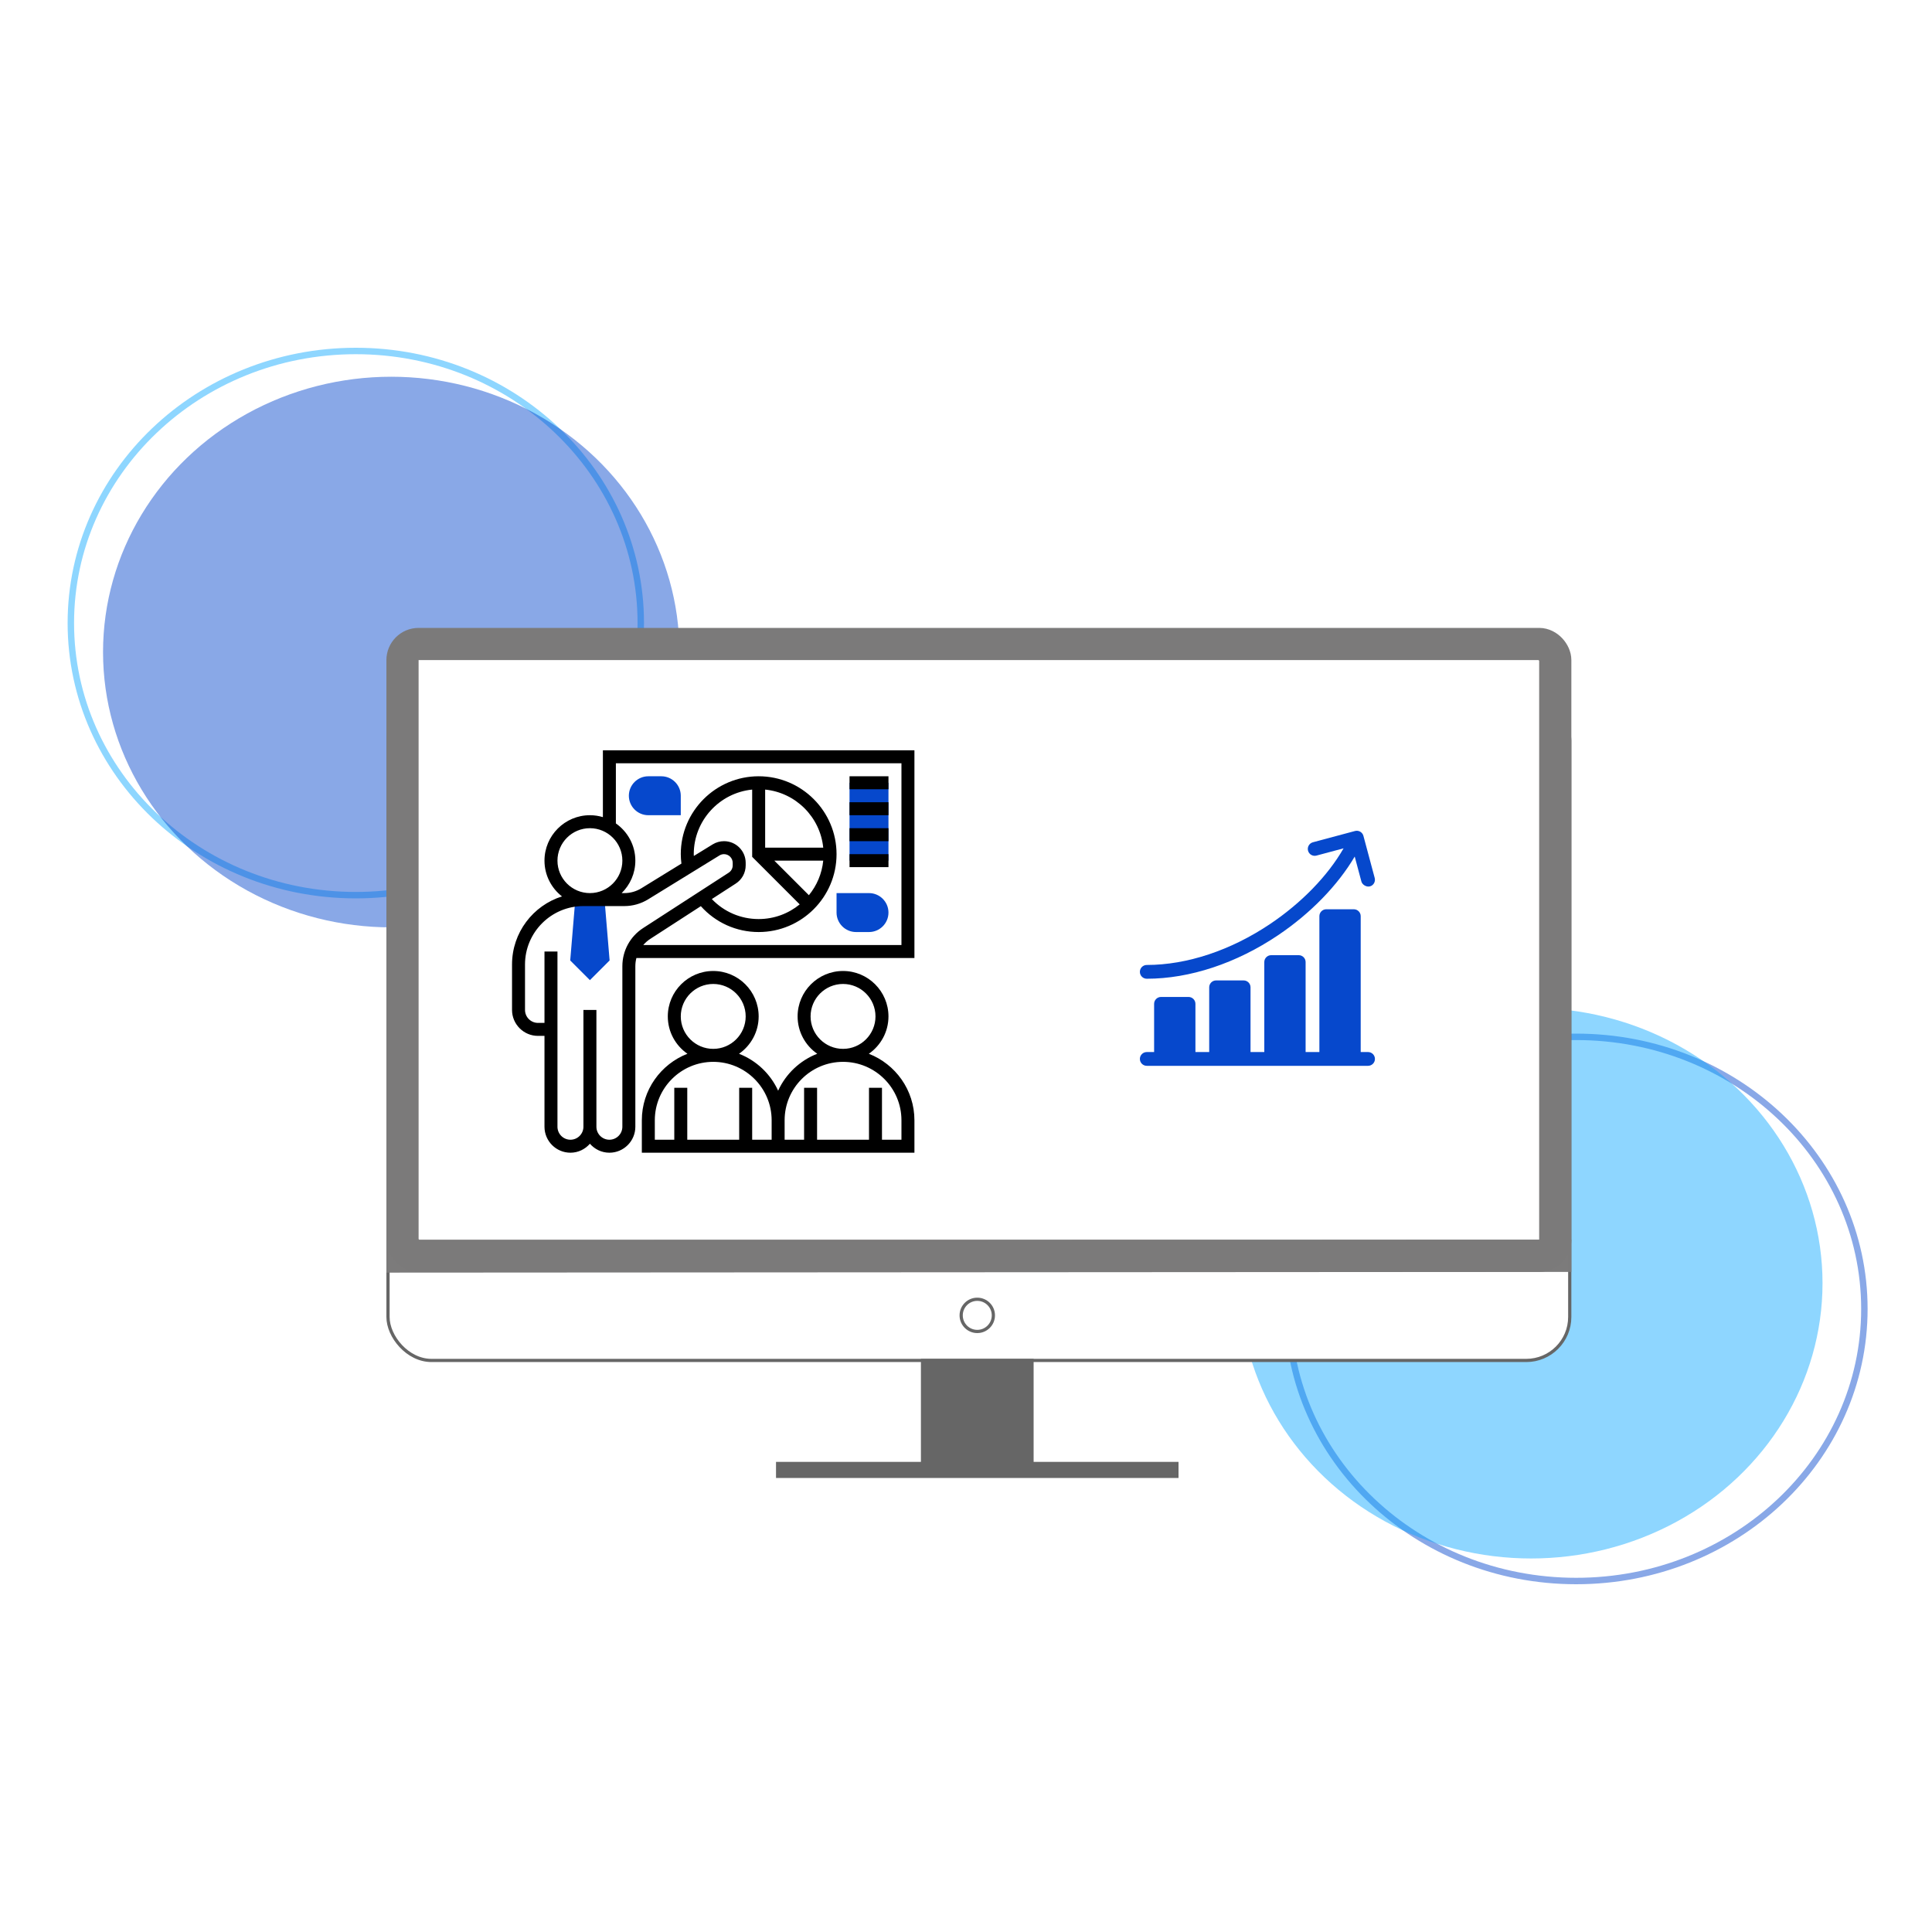 <svg xmlns="http://www.w3.org/2000/svg" width="600" height="600" viewBox="0 0 600 600" fill="none"><rect width="600" height="600" fill="white"></rect><path d="M199 193.5C199 240.125 159.421 278 110.5 278C61.579 278 22 240.125 22 193.5C22 146.875 61.579 109 110.5 109C159.421 109 199 146.875 199 193.5Z" stroke="#0FA9FF" stroke-opacity="0.47" stroke-width="2"></path><ellipse cx="121.5" cy="202.5" rx="89.5" ry="85.5" fill="#0648CC" fill-opacity="0.47"></ellipse><path d="M579 406.5C579 453.115 538.984 491 489.5 491C440.016 491 400 453.115 400 406.5C400 359.885 440.016 322 489.5 322C538.984 322 579 359.885 579 406.5Z" stroke="#0648CC" stroke-opacity="0.47" stroke-width="2"></path><ellipse cx="475.5" cy="398.5" rx="90.5" ry="85.5" fill="#0FA9FF" fill-opacity="0.47"></ellipse><rect x="120.5" y="216.5" width="367" height="206" rx="13.5" fill="white" stroke="#666666"></rect><rect x="125" y="200" width="358" height="190" rx="5" fill="white" stroke="#7B7A7A" stroke-width="10"></rect><circle cx="303.5" cy="408.5" r="5" fill="white" stroke="#666666"></circle><line x1="241" y1="456.5" x2="366" y2="456.5" stroke="#666666" stroke-width="5"></line><line x1="119.997" y1="390.227" x2="487.997" y2="390" stroke="#7B7A7A" stroke-opacity="0.99" stroke-width="10"></line><rect x="287.5" y="423.5" width="32" height="33" fill="#666666" stroke="#666666" stroke-width="3"></rect><path d="M181.188 279.375C180.325 279.375 179.48 279.448 178.648 279.552L177.086 298.28L183.203 304.397L189.321 298.28L187.745 279.375H183.203H181.188Z" fill="#0648CC"></path><path d="M269.875 289.453H265.844C262.51 289.453 259.797 286.74 259.797 283.406V277.359H269.875C273.209 277.359 275.922 280.072 275.922 283.406C275.922 286.74 273.209 289.453 269.875 289.453Z" fill="#0648CC"></path><path d="M211.422 253.172H201.344C198.01 253.172 195.297 250.459 195.297 247.125C195.297 243.791 198.01 241.078 201.344 241.078H205.375C208.709 241.078 211.422 243.791 211.422 247.125V253.172Z" fill="#0648CC"></path><path d="M263.828 243.094H275.922V267.281H263.828V243.094Z" fill="#0648CC"></path><path d="M187.234 233.016V253.766C185.956 253.384 184.604 253.172 183.203 253.172C175.425 253.172 169.094 259.501 169.094 267.281C169.094 271.79 171.226 275.799 174.528 278.385C165.546 281.219 159.016 289.626 159.016 299.531V313.641C159.016 318.087 162.632 321.703 167.078 321.703H169.094V349.922C169.094 354.368 172.71 357.984 177.156 357.984C179.577 357.984 181.724 356.892 183.203 355.199C184.683 356.892 186.829 357.984 189.25 357.984C193.696 357.984 197.312 354.368 197.312 349.922V300.065C197.312 299.193 197.425 298.338 197.639 297.516H283.984V233.016H187.234ZM173.125 267.281C173.125 261.724 177.646 257.203 183.203 257.203C188.76 257.203 193.281 261.724 193.281 267.281C193.281 272.838 188.76 277.359 183.203 277.359C177.646 277.359 173.125 272.838 173.125 267.281ZM193.281 300.065V349.922C193.281 352.145 191.473 353.953 189.25 353.953C187.027 353.953 185.219 352.145 185.219 349.922V313.641H181.188V349.922C181.188 352.145 179.379 353.953 177.156 353.953C174.933 353.953 173.125 352.145 173.125 349.922V295.5H169.094V317.672H167.078C164.855 317.672 163.047 315.864 163.047 313.641V299.531C163.047 289.53 171.184 281.391 181.188 281.391H193.89C196.504 281.391 199.06 280.667 201.285 279.296L223.437 265.665C223.862 265.403 224.35 265.266 224.85 265.266C226.335 265.266 227.547 266.477 227.547 267.963V268.749C227.547 269.668 227.085 270.512 226.315 271.014L199.725 288.22C195.69 290.83 193.281 295.258 193.281 300.065ZM215.453 265.266C215.453 254.831 223.423 246.226 233.594 245.212V266.1L248.356 280.863C244.879 283.709 240.441 285.422 235.609 285.422C230.042 285.422 224.854 283.178 221.065 279.212L228.504 274.398C230.429 273.153 231.578 271.04 231.578 268.749V267.963C231.578 264.254 228.561 261.234 224.85 261.234C223.604 261.234 222.383 261.579 221.323 262.232L215.477 265.828C215.473 265.641 215.453 265.453 215.453 265.266ZM251.206 278.012L240.475 267.281H255.663C255.26 271.329 253.651 275.027 251.206 278.012ZM237.625 263.25V245.212C247.133 246.162 254.715 253.742 255.663 263.25H237.625ZM279.953 293.484H199.772C200.388 292.771 201.1 292.13 201.914 291.602L217.65 281.419C222.238 286.53 228.67 289.453 235.609 289.453C248.947 289.453 259.797 278.603 259.797 265.266C259.797 251.928 248.947 241.078 235.609 241.078C222.272 241.078 211.422 251.928 211.422 265.266C211.422 266.247 211.503 267.229 211.621 268.202L199.171 275.864C197.583 276.843 195.756 277.359 193.89 277.359H193.06C195.68 274.796 197.312 271.228 197.312 267.281C197.312 262.498 194.916 258.271 191.266 255.72V237.047H279.953V293.484Z" fill="black"></path><path d="M269.825 327.256C273.503 324.706 275.922 320.459 275.922 315.656C275.922 307.878 269.591 301.547 261.812 301.547C254.034 301.547 247.703 307.878 247.703 315.656C247.703 320.459 250.122 324.706 253.8 327.256C248.413 329.354 244.051 333.491 241.656 338.723C239.262 333.491 234.9 329.352 229.512 327.256C233.191 324.706 235.609 320.459 235.609 315.656C235.609 307.878 229.278 301.547 221.5 301.547C213.722 301.547 207.391 307.878 207.391 315.656C207.391 320.459 209.809 324.706 213.488 327.256C205.216 330.477 199.328 338.507 199.328 347.906V357.984H239.641H243.672H283.984V347.906C283.984 338.507 278.097 330.477 269.825 327.256ZM251.734 315.656C251.734 310.099 256.255 305.578 261.812 305.578C267.37 305.578 271.891 310.099 271.891 315.656C271.891 321.213 267.37 325.734 261.812 325.734C256.255 325.734 251.734 321.213 251.734 315.656ZM211.422 315.656C211.422 310.099 215.943 305.578 221.5 305.578C227.057 305.578 231.578 310.099 231.578 315.656C231.578 321.213 227.057 325.734 221.5 325.734C215.943 325.734 211.422 321.213 211.422 315.656ZM239.641 353.953H233.594V337.828H229.562V353.953H213.438V337.828H209.406V353.953H203.359V347.906C203.359 337.903 211.496 329.766 221.5 329.766C231.504 329.766 239.641 337.903 239.641 347.906V353.953ZM279.953 353.953H273.906V337.828H269.875V353.953H253.75V337.828H249.719V353.953H243.672V347.906C243.672 337.903 251.809 329.766 261.812 329.766C271.816 329.766 279.953 337.903 279.953 347.906V353.953Z" fill="black"></path><path d="M263.828 241.078H275.922V245.109H263.828V241.078Z" fill="black"></path><path d="M263.828 249.141H275.922V253.172H263.828V249.141Z" fill="black"></path><path d="M263.828 257.203H275.922V261.234H263.828V257.203Z" fill="black"></path><path d="M263.828 265.266H275.922V269.297H263.828V265.266Z" fill="black"></path><g clip-path="url(#clip0)"><path d="M424.86 326.723H422.579V284.52C422.579 283.339 421.622 282.381 420.441 282.381H411.886C410.705 282.381 409.747 283.339 409.747 284.52V326.723H405.47V298.778C405.47 297.597 404.512 296.639 403.331 296.639H394.777C393.596 296.639 392.638 297.597 392.638 298.778V326.723H388.361V306.619C388.361 305.438 387.403 304.481 386.222 304.481H377.668C376.487 304.481 375.529 305.438 375.529 306.619V326.723H371.252V311.752C371.252 310.571 370.294 309.613 369.113 309.613H360.559C359.377 309.613 358.42 310.571 358.42 311.752V326.723H356.139C354.958 326.723 354 327.68 354 328.861C354 330.042 354.958 331 356.139 331H424.86C426.041 331 426.999 330.042 426.999 328.861C426.999 327.68 426.041 326.723 424.86 326.723Z" fill="#0648CC"></path><path d="M356.139 303.955C369.486 303.955 383.961 299.162 396.896 290.457C407.027 283.64 415.472 274.931 420.718 266.013L422.795 273.765C423.051 274.72 424.287 275.546 425.414 275.277C426.563 275.003 427.232 273.798 426.926 272.658L423.424 259.588C423.118 258.447 421.946 257.77 420.805 258.075L407.735 261.577C406.594 261.883 405.917 263.056 406.223 264.197C406.528 265.338 407.701 266.015 408.842 265.709L417.262 263.453C412.368 271.957 404.28 280.333 394.508 286.908C382.271 295.143 368.645 299.678 356.139 299.678C354.958 299.678 354 300.636 354 301.817C354 302.998 354.958 303.955 356.139 303.955Z" fill="#0648CC"></path></g><defs><clipPath id="clip0"><rect width="73" height="73" fill="white" transform="translate(354 258)"></rect></clipPath></defs></svg>
